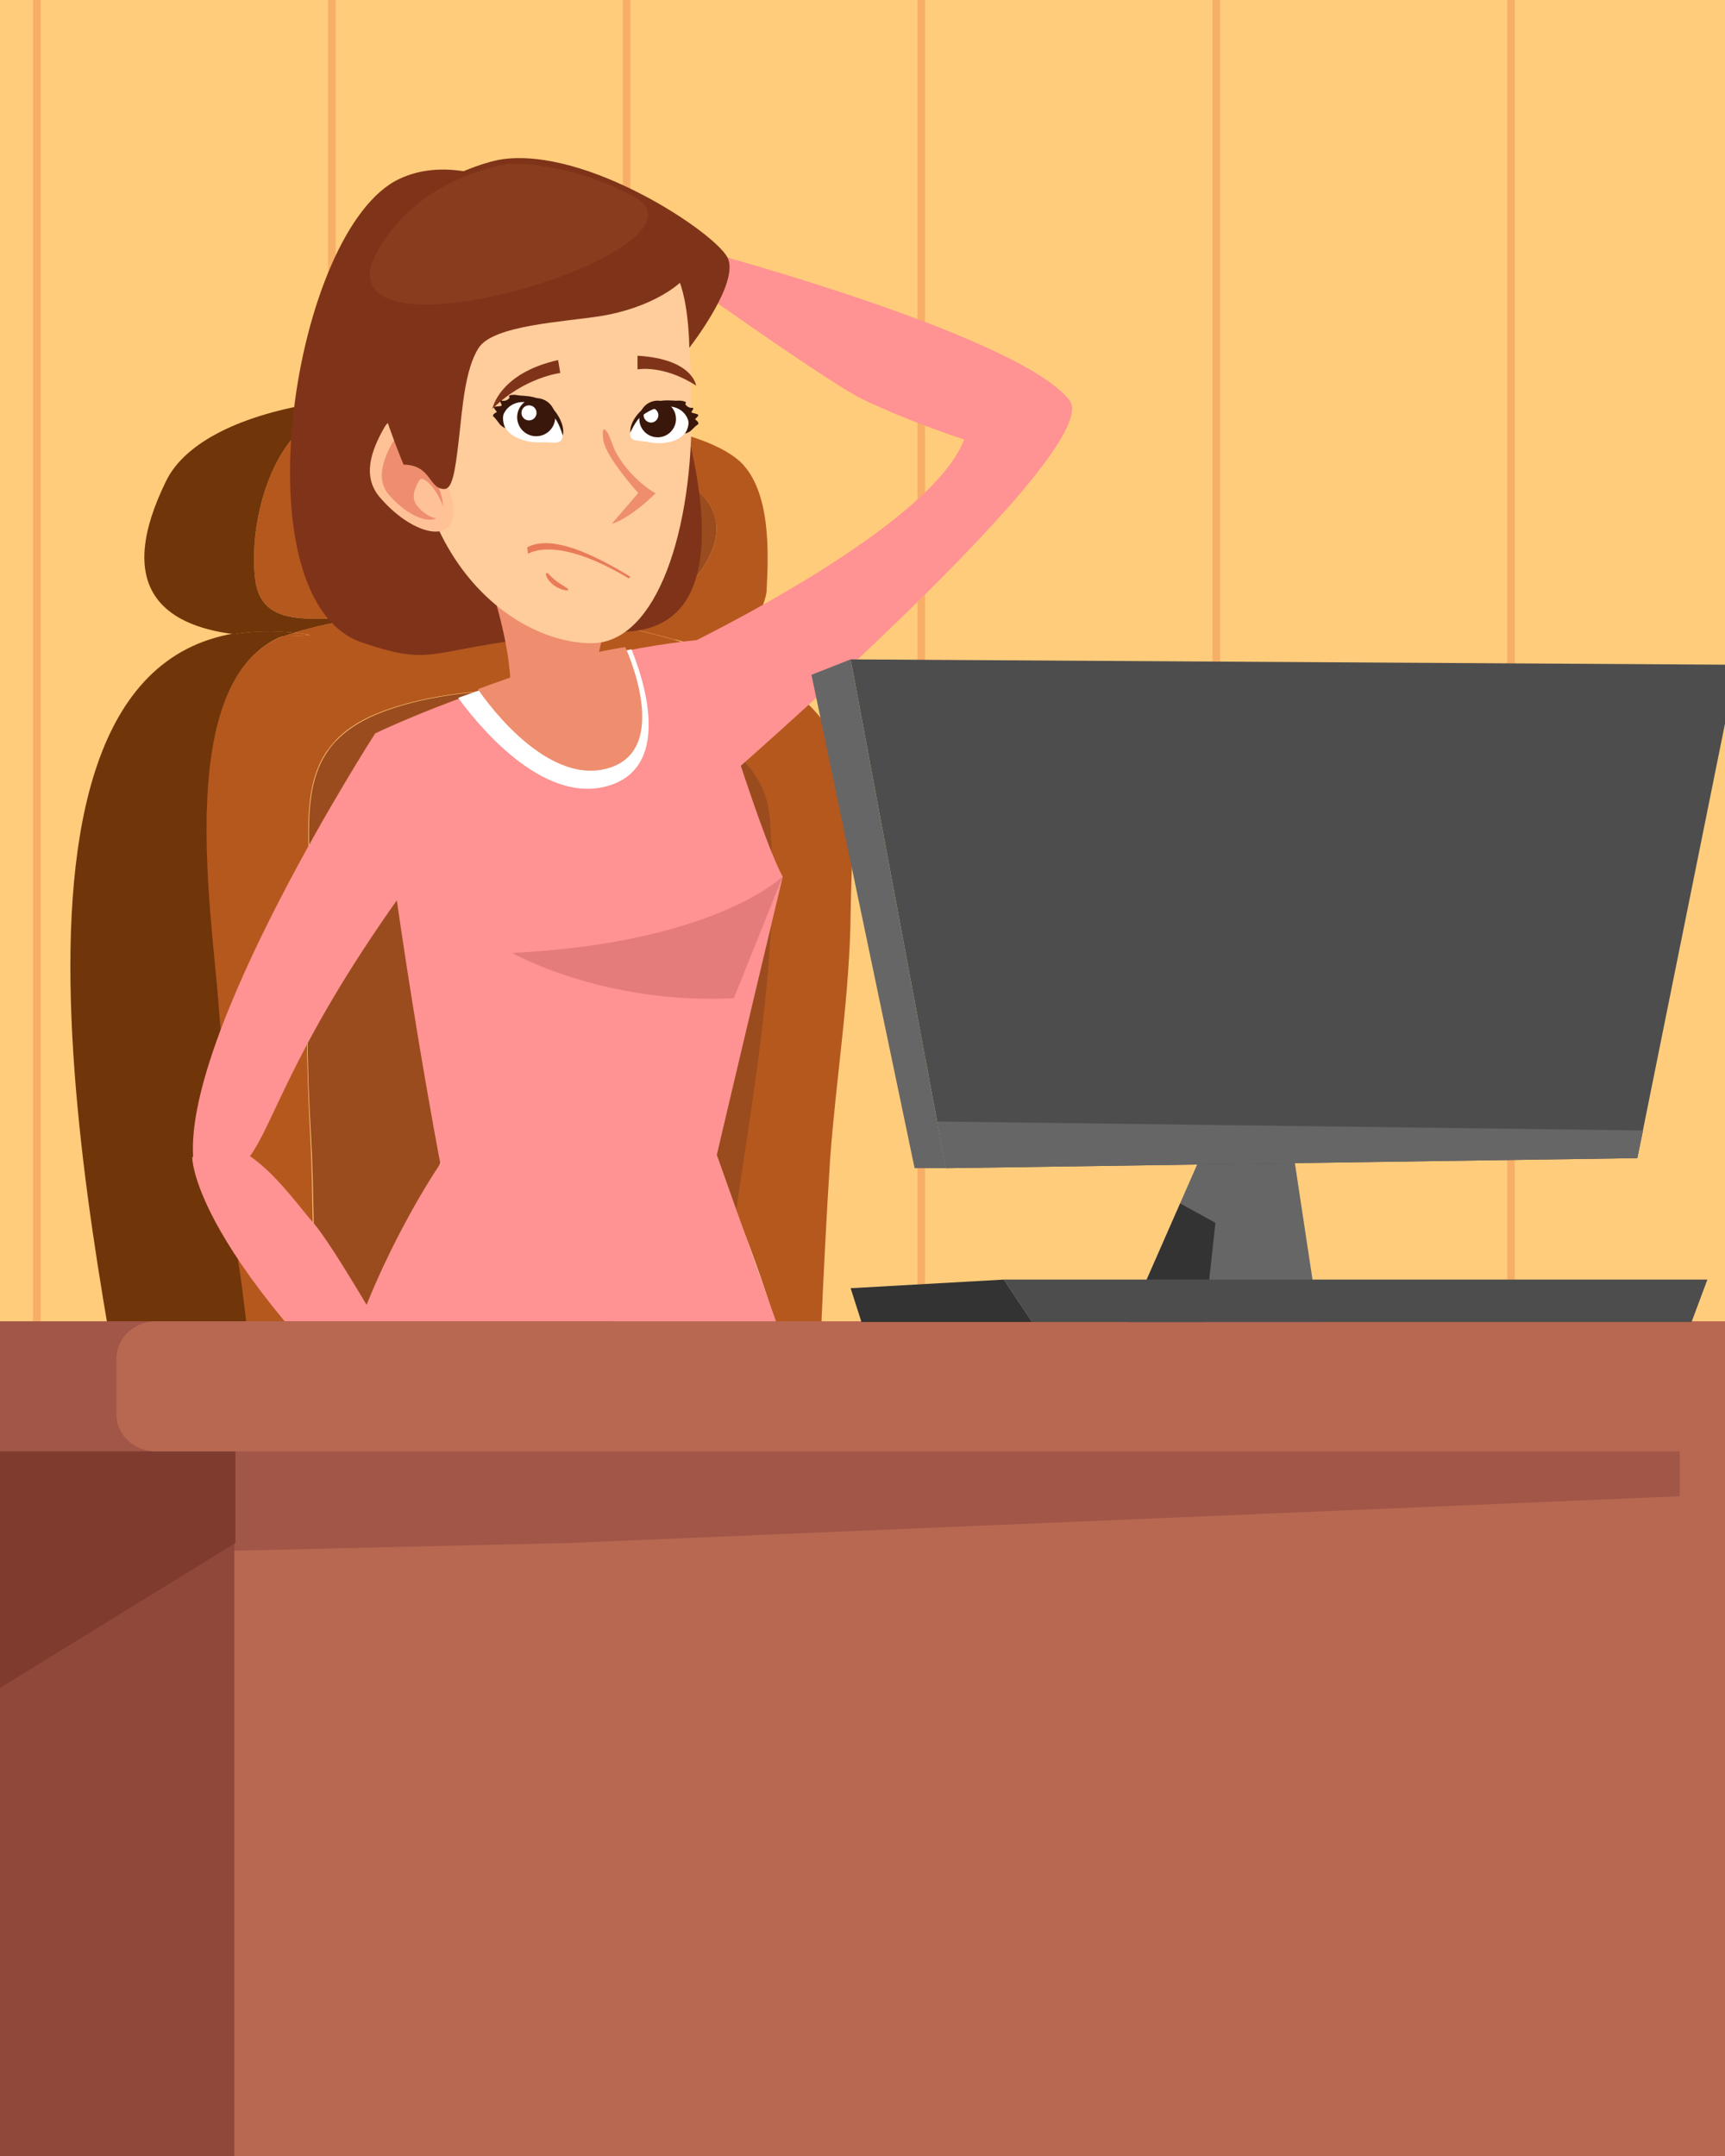 <?xml version="1.0" encoding="utf-8"?>
<!-- Generator: Adobe Illustrator 24.0.3, SVG Export Plug-In . SVG Version: 6.00 Build 0)  -->
<svg version="1.1" id="Layer_1" xmlns="http://www.w3.org/2000/svg" xmlns:xlink="http://www.w3.org/1999/xlink" x="0px" y="0px"
	 width="480px" height="600px" viewBox="0 0 480 600" style="enable-background:new 0 0 480 600;" xml:space="preserve">
<rect x="0" y="0" width="480" height="600" fill="#808080" stroke="none"/>
<style type="text/css">
	.st0{fill:#FFCC7B;}
	.st1{fill:#F7AE66;}
	.st2{fill:#B5581E;}
	.st3{fill:#71350A;}
	.st4{fill:#4A5F65;}
	.st5{fill:#74919B;}
	.st6{fill:#94A7B0;}
	.st7{fill:#5F7880;}
	.st8{fill:#9A4C1E;}
	.st9{fill:#7F3D13;}
	.st10{fill:#2E475E;}
	.st11{fill:#F4BE84;}
	.st12{fill:#7F3419;}
	.st13{fill:#FF9292;}
	.st14{fill:#FFFFFF;}
	.st15{fill:#EE8E6F;}
	.st16{fill:#F7E8C4;}
	.st17{fill:#FFCC9B;}
	.st18{fill:#E57C7C;}
	.st19{fill:#DBC6A1;}
	.st20{fill:#FFC296;}
	.st21{fill:#893D1F;}
	.st22{fill:#E97B59;}
	.st23{fill:#39170B;}
	.st24{fill-rule:evenodd;clip-rule:evenodd;fill:#B86851;}
	.st25{fill-rule:evenodd;clip-rule:evenodd;fill:#A15647;}
	.st26{fill-rule:evenodd;clip-rule:evenodd;fill:#8F483A;}
	.st27{fill-rule:evenodd;clip-rule:evenodd;fill:#7F3B2E;}
	.st28{fill:#666666;}
	.st29{fill:#333333;}
	.st30{fill:#4D4D4D;}
</style>
<title>Artboard 23</title>
<polygon class="st0" points="494.7,-13.1 -5.4,-12 -5.4,637.6 505.8,637.6 "/>
<g>
	<rect x="501.4" y="-19.5" class="st1" width="2.1" height="559.5"/>
	<rect x="337.4" y="-19.5" class="st1" width="2.1" height="559.5"/>
	<rect x="173.3" y="-19.5" class="st1" width="2.1" height="559.5"/>
	<rect x="9.2" y="-19.5" class="st1" width="2.1" height="559.5"/>
	<rect x="419.4" y="-19.5" class="st1" width="2.1" height="559.5"/>
	<rect x="255.3" y="-19.5" class="st1" width="2.1" height="559.5"/>
	<rect x="91.3" y="-19.5" class="st1" width="2.1" height="559.5"/>
</g>
<g id="XMLID_185_">
	<g>
		<path class="st2" d="M180.2,129.8c-19.6-5.5-55.6-9.5-75.2-4l0,0c-8.3,3.8-15.9,13.2-12.6,22.1c5.2,14,40.5,11.4,52.6,12.4
			c11.4,0.8,40.7,10.7,48.8,0.2C208.6,141.3,190.4,132.4,180.2,129.8z M71,161.1c-1.9-15.8,4.7-41.2,20.8-46.5
			c20.1-6.8,43.4-4.3,63.4,0c3.2,0.5,7,1,11.2,1.6c13.8,2,31.3,4.9,39.6,12.3c8.5,8.2,7.9,25.2,7.3,36.1c-0.3,3.3-3.9,11-5.9,13.1
			c-3.7,3.8-12.6,2.2-19.4,0.3l0,0.1c-27.4-7.9-60.6-10.1-87.3-6.1C88.1,171.6,72.6,175.5,71,161.1z"/>
		<path class="st3" d="M91.8,114.6c-16.1,5.3-22.7,30.7-20.8,46.5c1.6,14.4,17.1,10.5,29.5,10.9c-6.7,1-13,2.4-18.6,4.1
			c-6.1-0.6-11.7-0.5-16.7,0.4c-20.2-2.5-33.4-13.4-18.9-42.8c10.7-21.5,62.8-30.5,120.2-17.5c-4.2-0.6-8-1.1-11.2-1.6
			C135.2,110.3,111.9,107.8,91.8,114.6z"/>
		<path class="st2" d="M81.9,176.1c1.4,0.1,2.9,0.4,4.5,0.6c-2.5,0.2-5,0.3-7.4,0.4c0.5-0.2,1.1-0.4,1.7-0.6
			C81,176.3,81.4,176.2,81.9,176.1z"/>
		<path class="st3" d="M81.9,176.1c-0.5,0.1-0.9,0.3-1.3,0.4c-0.6,0.2-1.1,0.4-1.7,0.6c-4.8,0.1-9.5,0-13.8-0.6
			C70.2,175.6,75.8,175.4,81.9,176.1z"/>
		<path class="st4" d="M35.6,648.5c7.7,0.3,15.5,0.6,23.5,0.9c-1.7,4.3-6,9.4-9.8,9.7c-7.8,1-14.1-3.8-14.4-10.6
			C35.1,648.5,35.4,648.5,35.6,648.5z"/>
		<path class="st4" d="M71.6,618.8c-2.4-2.2-5.3-9.3-0.6-10.2l0,0c4.4,3.4,9.1,5.9,14,8.7C82.5,621.7,75,622,71.6,618.8z"/>
		<path class="st5" d="M35.7,647.8c18.5,0.3,39.2-7.3,56.4-12.9c9.6-3.2,20.1-5.8,30-7.8c1.3-0.3,3.5-1.4,5.3-2.8
			c-1.2,8.4-2.2,16.8-3,25.3c0,0-0.1,0-0.1,0c-20.9,0.5-43.3,0.4-65.1-0.2c-7.9-0.2-15.8-0.5-23.5-0.9L35.7,647.8z"/>
		<path class="st5" d="M187.1,700.9l-8.9-6.5c-6-4.7-12.2-10-18.3-15.4c-1.6-1.5-3.2-2.9-4.8-4.3c-8.5-7.5-16.8-15-24.7-20.8
			c0-0.5,0.1-2.5,0.2-3c0.1-1.5,0.3-3.1,0.6-4.7c0.7-3.3,1.2-6.6,1.8-9.8c1.4-6.4,3.8-12,5.7-18.1c2.4-0.7,4.6-0.6,6.6,0.2
			c-0.6,2.1-1.1,4.2-1.6,6.3c4.1,5.1,7.8,10.3,11.2,15.8c12.2,18.9,21.5,39.6,32.1,59.9C186.9,700.6,187,700.8,187.1,700.9z"/>
		<path class="st6" d="M92.1,634.9c-17.3,5.6-37.9,13.2-56.4,12.9l0,0.7c-0.2,0-0.5,0-0.7,0c-4.6-0.3-9.2-0.5-13.7-0.8l-0.1-0.4
			c22.5-8.5,48.7-17.9,73.7-23.6c11.5-2.7,22.8-4.5,33.3-5.1c0,0,0,0,0.1,0c-0.3,1.9-0.5,3.7-0.8,5.6c-1.7,1.4-4,2.5-5.3,2.8
			C112.2,629.1,101.7,631.7,92.1,634.9z"/>
		<path class="st7" d="M195.2,636.8c-3.8,0.5-7.3,1-10.9,1.4c-7.1,0.8-14,1.4-21.6,1.9c-3.7-6.5-8.6-16.3-15.1-20.3
			c17.1,1.4,60.8,9.2,75.1,12c0,0.2,0.1,0.3,0.1,0.5c-4,0.8-7.8,1.4-11.3,2C205.5,635.3,200.2,636.1,195.2,636.8z"/>
		<path class="st8" d="M264.9,440.5c-19.7-9.2-40.5-18.3-62.5-20.5c0-0.9,0-1.8-0.1-2.8c8.2,1.1,16.3,2.4,24.2,3.9
			c2.5,0.5,5.1,0.9,7.6,1.5c22.2,4.9,39.3,12,58.8,22.3c11,5.3,45.2,29.2,45.4,47.8c0,2.6-0.6,5.2-2.1,7.5
			c-7.9,12-86.7,12.7-101.7,11.1c-28.1-2.6-41.5,0.4-67.5-8.8c-18.5-6.9-49.5-30-62.8-43.5c-8.8-8.1-30.8-28.5-27.6-39.7
			c0.3-0.3,0.5-0.7,0.8-0.9c-0.1-0.2-0.1-0.4-0.2-0.6c1.7-3.1,5.9-5.2,13.6-5.8c0,0,0.1,0,0.1,0c0.4,0,0.8-0.1,1.3-0.1
			c1.1,0,3.1-0.1,5.3-0.3c0.3,0,0.6,0,0.9,0l0,0.2c11.9,16.9,19.5,34.4,35.3,47.6c13.1,11,27.9,18.5,44.1,24.2
			c34.7,12.3,75.8,10.8,111.8,10.4c15.2,0,29.7-2.4,20.2-20.5C299.9,456.3,281.8,447.9,264.9,440.5z"/>
		<path class="st7" d="M130.3,653.9c-2-1.5-4-3-5.9-4.2c0,0,0,0,0-0.1c0.8-8.5,1.8-16.9,3-25.3c2.2-1.8,3.6-4.1,0.8-5.6l0,0
			c0.2-1.1,0.3-2.1,0.5-3.2c0.3-1.8,0.6-3.6,0.8-5.4c3.1-20,6.6-39.9,8.9-60c7.9,3.1,16.6,5.8,25.4,7.8c-5.6,17.4-12,36.3-17.2,55
			c-0.5,1.9-1,3.7-1.5,5.6c-2-0.8-4.3-0.9-6.6-0.2c-1.9,6.1-4.3,11.7-5.7,18.1c-0.6,3.2-1.1,6.5-1.8,9.8c-0.3,1.6-0.5,3.2-0.6,4.7
			C130.4,651.4,130.2,653.4,130.3,653.9z"/>
		<path class="st6" d="M147.6,619.7c6.5,4,11.4,13.8,15.1,20.3c-2.6,0.2-5.2,0.4-8,0.5c-3.5-5.4-7.2-10.7-11.2-15.8
			c0.5-2.1,1-4.2,1.6-6.3C146,618.8,146.8,619.2,147.6,619.7z"/>
		<path class="st7" d="M65.7,603.8c18.5,2.4,43.9,8.7,62,11.6l1,0.1c-0.1,1.1-0.3,2.1-0.5,3.2c0,0,0,0-0.1,0
			c-10.5,0.6-21.8,2.4-33.3,5.1l-0.1-0.5c-3.2-2.3-6.4-4.2-9.6-6.1c-4.8-2.8-9.5-5.3-14-8.7C69.2,607.2,67.4,605.6,65.7,603.8z"/>
		<path class="st2" d="M86.4,176.7c-1.5-0.2-3-0.5-4.5-0.6c5.6-1.8,11.9-3.1,18.6-4.1c26.7-4,59.9-1.8,87.3,6.1
			c12.4,3.6,23.7,8.4,32.5,14.2c20.4,14,16.7,39,16.4,61.6c-0.2,22.7-4,45.6-5.7,68.5c-2.1,32.6-3.3,66.5-4.6,98.7
			c-7.9-1.5-16-2.7-24.2-3.9c-0.9-26.3-1.9-53.5,2.2-78.7c5.2-36.3,12.4-74.1,9.6-111c-2.7-35.7-76.4-42.9-109.9-28.6
			c-23.9,10.4-17.1,31.3-18.2,54.4c-0.9,20.4-0.7,41.8,0.4,62.1c1.7,30.2-1.2,67.2,10.7,95.3c-2.2,0.2-4.4,0.6-6.4,0.9
			c0,0,0,0-0.1,0c-7.7,0.6-11.9,2.7-13.6,5.8c-5.8-16.8-8.2-50.4-10.5-64.9c-3.5-23.8-3.5-48-5.6-72c-1.9-26.3-12.8-91.4,18-103.5
			C81.4,177,83.9,176.9,86.4,176.7z"/>
		<path class="st9" d="M233.8,552.1c-47-2.7-95.3-12.3-132.4-36.1c-13.1-8.4-24.9-18.6-34.6-30.9c-6.1-19.9-1.9-51.6,9.6-65.9
			c-3.1,11.2,18.9,31.6,27.6,39.7c13.3,13.5,44.3,36.7,62.8,43.5c26,9.2,39.4,6.2,67.5,8.8c15,1.6,93.8,0.9,101.7-11.1
			c1.5-2.3,2.2-4.9,2.1-7.5l0.4,0c0.5,48.6-39.9,60.8-83.2,60.3C248.2,552.8,241,552.5,233.8,552.1z"/>
		<path class="st9" d="M202.3,420c22.1,2.2,42.9,11.3,62.5,20.5c17,7.4,35,15.8,44.8,32.7c9.5,18.1-5,20.5-20.2,20.5
			c-36,0.4-77.1,2-111.8-10.4c-16.1-5.7-31-13.2-44.1-24.2c-15.8-13.3-23.4-30.8-35.3-47.6l0-0.2c-0.3,0-0.6,0-0.9,0
			c-0.1-0.2-0.2-0.4-0.2-0.6c15.6-1.7,35.6-1.1,45.2-0.2c19.4,2.1,40,3.9,59.9,6.6C202.3,418.1,202.3,419.1,202.3,420z"/>
		<path class="st4" d="M211.5,634.3c0.9,11.7-20.4,11.2-16.3,2.5C200.2,636.1,205.5,635.3,211.5,634.3z"/>
		<path class="st6" d="M189.6,619.4c7,1.5,31.3,3.5,33.1,12.3c-14.3-2.8-58-10.6-75.1-12c-0.8-0.5-1.6-0.9-2.5-1.2
			c0.5-1.9,1-3.7,1.5-5.6C160.5,612.6,176,616.1,189.6,619.4z"/>
		<path class="st6" d="M190.2,687.7c1.5,3.9,5.6,14.6-3.3,12.7c-10.6-20.3-19.8-40.9-32.1-59.9c2.8-0.2,5.4-0.3,8-0.5
			c0.7,1.3,1.4,2.5,2,3.5c4.7,7,8.2,14.3,12.5,21.5C182,673.2,187.5,678.6,190.2,687.7z"/>
		<path class="st4" d="M178.1,694.4c-1.6,5.2-14,2-16.9-1.3c-3.3-4-3.1-9.3-1.5-14.1C166,684.4,172.1,689.8,178.1,694.4z"/>
		<path class="st5" d="M163.8,558c-8.8-2-17.5-4.7-25.4-7.8C115.2,541,98,528.3,101.5,516c37.1,23.8,85.3,33.4,132.4,36.1
			C223.8,565.1,193.2,564.9,163.8,558z"/>
		<path class="st8" d="M202.3,417.2c-20-2.7-40.5-4.5-59.9-6.6c-9.6-0.9-29.6-1.5-45.2,0.2c-11.9-28.1-8.9-65.1-10.7-95.3
			c-1.2-20.4-1.3-41.8-0.4-62.1c1.1-23.1-5.8-44,18.2-54.4c33.4-14.3,107.1-7.1,109.9,28.6c2.8,36.9-4.4,74.7-9.6,111
			C200.4,363.7,201.4,390.9,202.3,417.2z"/>
		<path class="st7" d="M128.2,618.7c2.8,1.5,1.4,3.8-0.8,5.6C127.6,622.4,127.9,620.6,128.2,618.7z"/>
		<path class="st5" d="M128.2,618.7L128.2,618.7C128.1,618.7,128.1,618.7,128.2,618.7C128.1,618.7,128.1,618.7,128.2,618.7z"/>
		<path class="st6" d="M129.5,610.1c-0.3,1.8-0.6,3.6-0.8,5.4l-1-0.1c-18-2.9-43.4-9.2-62-11.6l-0.1-0.2c10-3.6,19.5-2.3,29.9-0.4
			C106.8,605.4,118.4,606.6,129.5,610.1z"/>
		<path class="st8" d="M180.2,129.8c10.2,2.5,28.4,11.5,13.6,30.7c-8.2,10.5-37.4,0.6-48.8-0.2c-12.1-1.1-47.4,1.6-52.6-12.4
			c-3.3-8.9,4.3-18.3,12.6-22.1l0,0C124.7,120.3,160.6,124.3,180.2,129.8z"/>
		<path class="st3" d="M77,417.5c-0.2,0.5-0.4,1-0.6,1.5c-11.5,14.3-15.6,46-9.6,65.9c-14.1-17.8-24.1-40-28.3-67.5
			c-7.4-48.8-51.1-228,26.6-241.1c4.3,0.6,9,0.8,13.8,0.6c-30.8,12.1-19.9,77.2-18,103.5c2.1,24,2.1,48.2,5.6,72
			C68.9,367.2,71.3,400.7,77,417.5z"/>
	</g>
</g>
<g>
	<g>
		<path class="st10" d="M164.3,805.4c0,0-1.6,29.3,5,29.6c6.6,0.2,4-18.8,0.5-28.9L164.3,805.4z"/>
		<path class="st10" d="M104,809.8c0,0-3.3,27.4,5.5,27.8c8.8,0.4,0.4-29.2,0.4-29.2L104,809.8z"/>
		<path class="st11" d="M103.9,806.7c0,0-0.5,20.6,4,20.1c4.5-0.5,2-20.1,2-20.1S108,802.7,103.9,806.7z"/>
		<path class="st11" d="M164.2,804.7c0,0,0.1,17.9,4.7,17.9c4.5,0,0.6-17.9,0.6-17.9H164.2z"/>
		<path class="st12" d="M111.1,49.8C81.6,63.7,66,165.3,99.9,178.5c25.4,8.9,16.8-0.4,74.2-2.7c47.3-1.9,0.7-102.1,0.7-102.1
			S137.5,37.3,111.1,49.8z"/>
		<path class="st13" d="M184.8,182.6c0,0,73.7-34.4,83.5-60.3c0,0-13.9-4.4-27.9-11c-8.1-3.8-42.1-27.8-47.9-32l4.2-9.2
			c0,0,86.9,23.3,100.9,41.3c10.4,13.5-96.7,106.3-96.7,106.3L184.8,182.6z"/>
		<path class="st13" d="M104.4,204.1c0,0,44.7-21.7,90.8-26.1c0,0,15.5,52.7,22.6,66c0,0-15.1,63.3-20.4,86.3l-74.9-6.6
			C122.5,323.7,111.4,266.1,104.4,204.1z"/>
		<path class="st14" d="M169.2,218.7c18.5-5.4,9.4-30.9,6.5-38c-18.1,3.4-35,8.7-48.2,13.5C132,200.4,150.5,224.2,169.2,218.7z"/>
		<path class="st11" d="M190.3,568.8c0,0-2.4,16.2-5.4,42.2c-2,17.4,0.9,37.6-1.2,61.7c-3.4,39.8-14.3,87.7-14.3,132h-5.3
			c-7-63.3-19.3-110.4-15.8-140.3c2-17.1,12.8-55.7,12.8-55.7l-6-40.9L190.3,568.8z"/>
		<path class="st11" d="M168.2,571.8c0,0-5.5,29.6-8.5,36.7c-3,7-38.6,68.8-49.7,198.3c0,0,1,0-6,0c1.5-54.7-9.8-105.6-3-154.6
			c7-18.1,32.1-49.2,32.1-49.2l-4-39.2L168.2,571.8z"/>
		<path class="st13" d="M104.4,204.1c0,0-54.7,84.9-50.5,119.6c0,0,8.7,7.4,15.4-1.6c7.3-9.7,12-31.7,45.4-77.5
			C114.7,244.6,117.2,215.3,104.4,204.1z"/>
		<path class="st15" d="M120.5,124.1c0,0,21.7,41.9,21.6,68.2L165,191c0,0,2.4-20.5,9.2-28L120.5,124.1z"/>
		<path class="st16" d="M122.5,323.7c0,0-13.7,31.9-35,74.4c0,0-0.4,95.7,44.3,193l54.8,5.8l40-181.9c0,0-4.5-39.9-27.5-91.3H122.5z
			"/>
		<path class="st15" d="M133,191.8c0,0,24.6-9.5,41-11.7c0,0,13.3,28.5-4.8,33.7C150.9,219.1,133,191.8,133,191.8z"/>
		<path class="st17" d="M192.4,112.6c0.6,34.8-9.6,66.2-27.6,66.4c-19.6,0.2-50.1-20-50.5-68.9c-0.3-34.8,19-50.6,42.6-50.3
			c15.6,0.2,25.5,3.9,31.8,17.5C191.9,84.3,192.2,99.9,192.4,112.6z"/>
		<path class="st12" d="M155.9,103.8c0,0-10.1,1.2-18.9,10c0,0,1.8-9.9,18.3-13.6L155.9,103.8z"/>
		<path class="st12" d="M177.4,102.8c0,0,7.1-1.4,16.3,4.5c0,0-0.9-7.4-16.3-8.3L177.4,102.8z"/>
		<path class="st15" d="M170.4,123.6c1.6,4.7,6.5,10.4,12,13.7c0,0-6.7,6.8-12.2,8.5l7.4-8.6c0,0-8.9-9.8-9.7-14.6
			C167.2,117.8,168.8,118.9,170.4,123.6z"/>
		<path class="st18" d="M217.8,243.9c0,0-18.7,18.5-75.3,21.3c0,0,25.3,14.4,61.7,12.6L217.8,243.9z"/>
		<polygon class="st19" points="132,406.9 165.4,421.7 197.7,410.7 		"/>
		<path class="st13" d="M96.5,378.8l125.9,7.1l-25.5-71.7l-74.3,9.6C122.5,323.7,105.3,349.2,96.5,378.8z"/>
		<path class="st20" d="M105.7,138.4c8.8,10.3,20.6,13.3,20.5,3.8c-0.1-9.5-15.2-30.4-19.1-23.5
			C103.1,125.6,100.8,132.7,105.7,138.4z"/>
		<path class="st15" d="M108.2,137.7c6.5,7.5,15.1,9.7,15,2.7c-0.1-7-11.2-22.3-14-17.2C106.4,128.3,104.7,133.6,108.2,137.7z"/>
		<path class="st20" d="M116.1,140.8c3.1,3.7,7.4,4.8,7.3,1.4c0-3.4-5.4-10.9-6.8-8.4C115.2,136.2,114.4,138.7,116.1,140.8z"/>
		<path class="st12" d="M112.3,129.3c0,0-18.4-43-9.7-59.5c8.6-16.5,30-24.5,37.3-25.5c23.7-3.2,58.8,20.3,62.5,27.3
			c3.7,6.9-10.6,25.2-10.6,25.2s0-10.8-2.6-18.1c0,0-7.2,6.9-22.3,9.3c-10.2,1.6-29.6,2.5-33.7,8.8c-3.8,5.9-4.5,16.5-5.5,25.3
			c-1.1,9.7-1.9,14.1-4.2,14C119.2,135.9,120,129.4,112.3,129.3z"/>
		<path class="st21" d="M103.2,74c0,0,7.1-22.3,38-28.4c0,0,15.7-1.1,34.8,8.9C202.6,68.4,96.7,101.8,103.2,74z"/>
		<g>
			<path class="st22" d="M146.9,154.1l-0.2-1.8c5.6-2.9,14.8-0.3,28.7,8.2L175,161C161.6,152.9,152,151.5,146.9,154.1z"/>
		</g>
		<path class="st22" d="M152,159.5c-0.3,0.4,0.3,2,2,3.3c1.7,1.3,3.8,1.7,4.1,1.4c0.3-0.4-1.6-1.2-3.3-2.5
			C153.1,160.4,152.3,159.1,152,159.5z"/>
	</g>
	<g>
		<path class="st14" d="M156.1,122.6c1.6-1.7-0.6-8.2-6.6-10.5c-6-2.2-9.4,1.7-9.7,3.3c-0.3,1.6,0.4,4.6,3.8,6.3
			c3.4,1.7,6.4,1.4,8,1.4C153.8,123.1,155.2,123.5,156.1,122.6z"/>
		<circle class="st23" cx="149.2" cy="116.1" r="5.3"/>
		<circle class="st14" cx="147.2" cy="114.9" r="2.1"/>
		<path class="st23" d="M156.6,121.2c0,0,1-3-2.6-7.3c-3.5-4.2-8.5-3.6-9.9-3.9c-1.4-0.3-2.8,0-2.4,0.4c0.4,0.4-0.9,1.4-2,1.1
			c-1.1-0.3-0.1,0.9-0.1,1.3c0,0.4-1.9,0.2-2.1,0.5c-0.2,0.4,1,1.4,0.7,1.4c-0.3,0.1-1.4,0.8-0.9,1.2c0.5,0.4,1.4,1.7,1.8,2.2
			c0.4,0.5,1.5,1.1,1.5,1.1s-1.2-2.6-0.3-4.3c0.9-1.7,3.1-3.5,6.6-2.9c3.5,0.6,5.5,2.4,7,3.8C155.5,117.3,156.6,121.2,156.6,121.2z"
			/>
	</g>
	<g>
		<path class="st14" d="M175.6,121.8c-1.2-1.8,1.7-7.6,7.6-8.9c5.9-1.3,8.6,2.8,8.6,4.4c0,1.6-1,4.2-4.4,5.4
			c-3.4,1.1-6.2,0.5-7.7,0.2C177.7,122.6,176.3,122.8,175.6,121.8z"/>
		<circle class="st23" cx="183" cy="116.6" r="5.1"/>
		<path class="st14" d="M179.1,115.4c-0.1,1.1,0.8,2.1,1.9,2.2c1.1,0.1,2.1-0.8,2.2-1.9c0.1-1.1-0.8-2.1-1.9-2.2
			C180.1,113.4,179.2,114.3,179.1,115.4z"/>
		<path class="st23" d="M175.4,120.4c0,0-0.5-3,3.4-6.5c3.9-3.5,8.5-2.2,9.8-2.4c1.3-0.1,2.7,0.4,2.2,0.7c-0.4,0.3,0.7,1.4,1.7,1.3
			c1-0.1-0.1,0.9-0.1,1.2c0,0.3,1.8,0.4,1.9,0.8c0.1,0.4-1.1,1.1-0.8,1.3c0.3,0.1,1.2,1,0.7,1.3c-0.5,0.3-1.6,1.4-2,1.8
			c-0.4,0.4-1.6,0.8-1.6,0.8s1.5-2.3,0.8-4c-0.6-1.7-2.5-3.7-5.8-3.6c-3.3,0.1-5.5,1.5-7.1,2.7C176.9,116.9,175.4,120.4,175.4,120.4
			z"/>
	</g>
	<path class="st13" d="M53.5,322.1c0,0-0.5,30.1,78.7,98c0,0,0.3-0.6,3-3.6c-17.6-24.8-39.5-66.3-48.1-76.3
		C80.9,333.2,65.4,309.9,53.5,322.1z"/>
</g>
<g>
	<rect x="55.2" y="396.6" class="st24" width="428.7" height="305"/>
	<polygon class="st25" points="467.4,396.6 62.8,396.6 62.8,431.6 158.5,429.4 467.4,416.4 	"/>
	<rect x="-4.5" y="396.6" class="st26" width="69.7" height="305"/>
	<polygon class="st27" points="-4.5,396.6 65.5,396.6 65.5,429.4 -4.5,472.5 	"/>
	<path class="st25" d="M-16,367.7h185.4c6,0,10.9,4.6,10.9,10.2v15.8c0,5.6-4.9,10.2-10.9,10.2H-16c-6,0-10.9-4.6-10.9-10.2v-15.8
		C-26.8,372.3-22,367.7-16,367.7z"/>
	<path class="st24" d="M43.3,367.7H491c6,0,10.9,4.6,10.9,10.2v15.8c0,5.6-4.9,10.2-10.9,10.2H43.3c-6,0-10.9-4.6-10.9-10.2v-15.8
		C32.5,372.3,37.4,367.7,43.3,367.7z"/>
</g>
<g>
	<g>
		<polygon class="st28" points="334.2,321.6 313.9,367.9 367,367.9 360,321.6 		"/>
		<polygon class="st29" points="328.4,334.9 338.2,340.3 335.2,367.9 313.9,367.9 		"/>
		<polygon class="st30" points="287.2,367.9 279.3,356.1 475.1,356.1 470.7,367.9 		"/>
		<polygon class="st29" points="239.7,367.9 236.7,358.5 279.3,356.1 287.2,367.9 		"/>
		<g>
			<polygon class="st30" points="263.2,325.1 236.7,183.5 483.3,185 455.6,322.3 			"/>
			<polygon class="st28" points="260.8,312.1 457.2,314.6 455.6,322.3 263.2,325.1 			"/>
			<polygon class="st28" points="263.2,325.1 254.5,325.1 225.8,187.8 236.7,183.5 			"/>
		</g>
	</g>
</g>
</svg>
